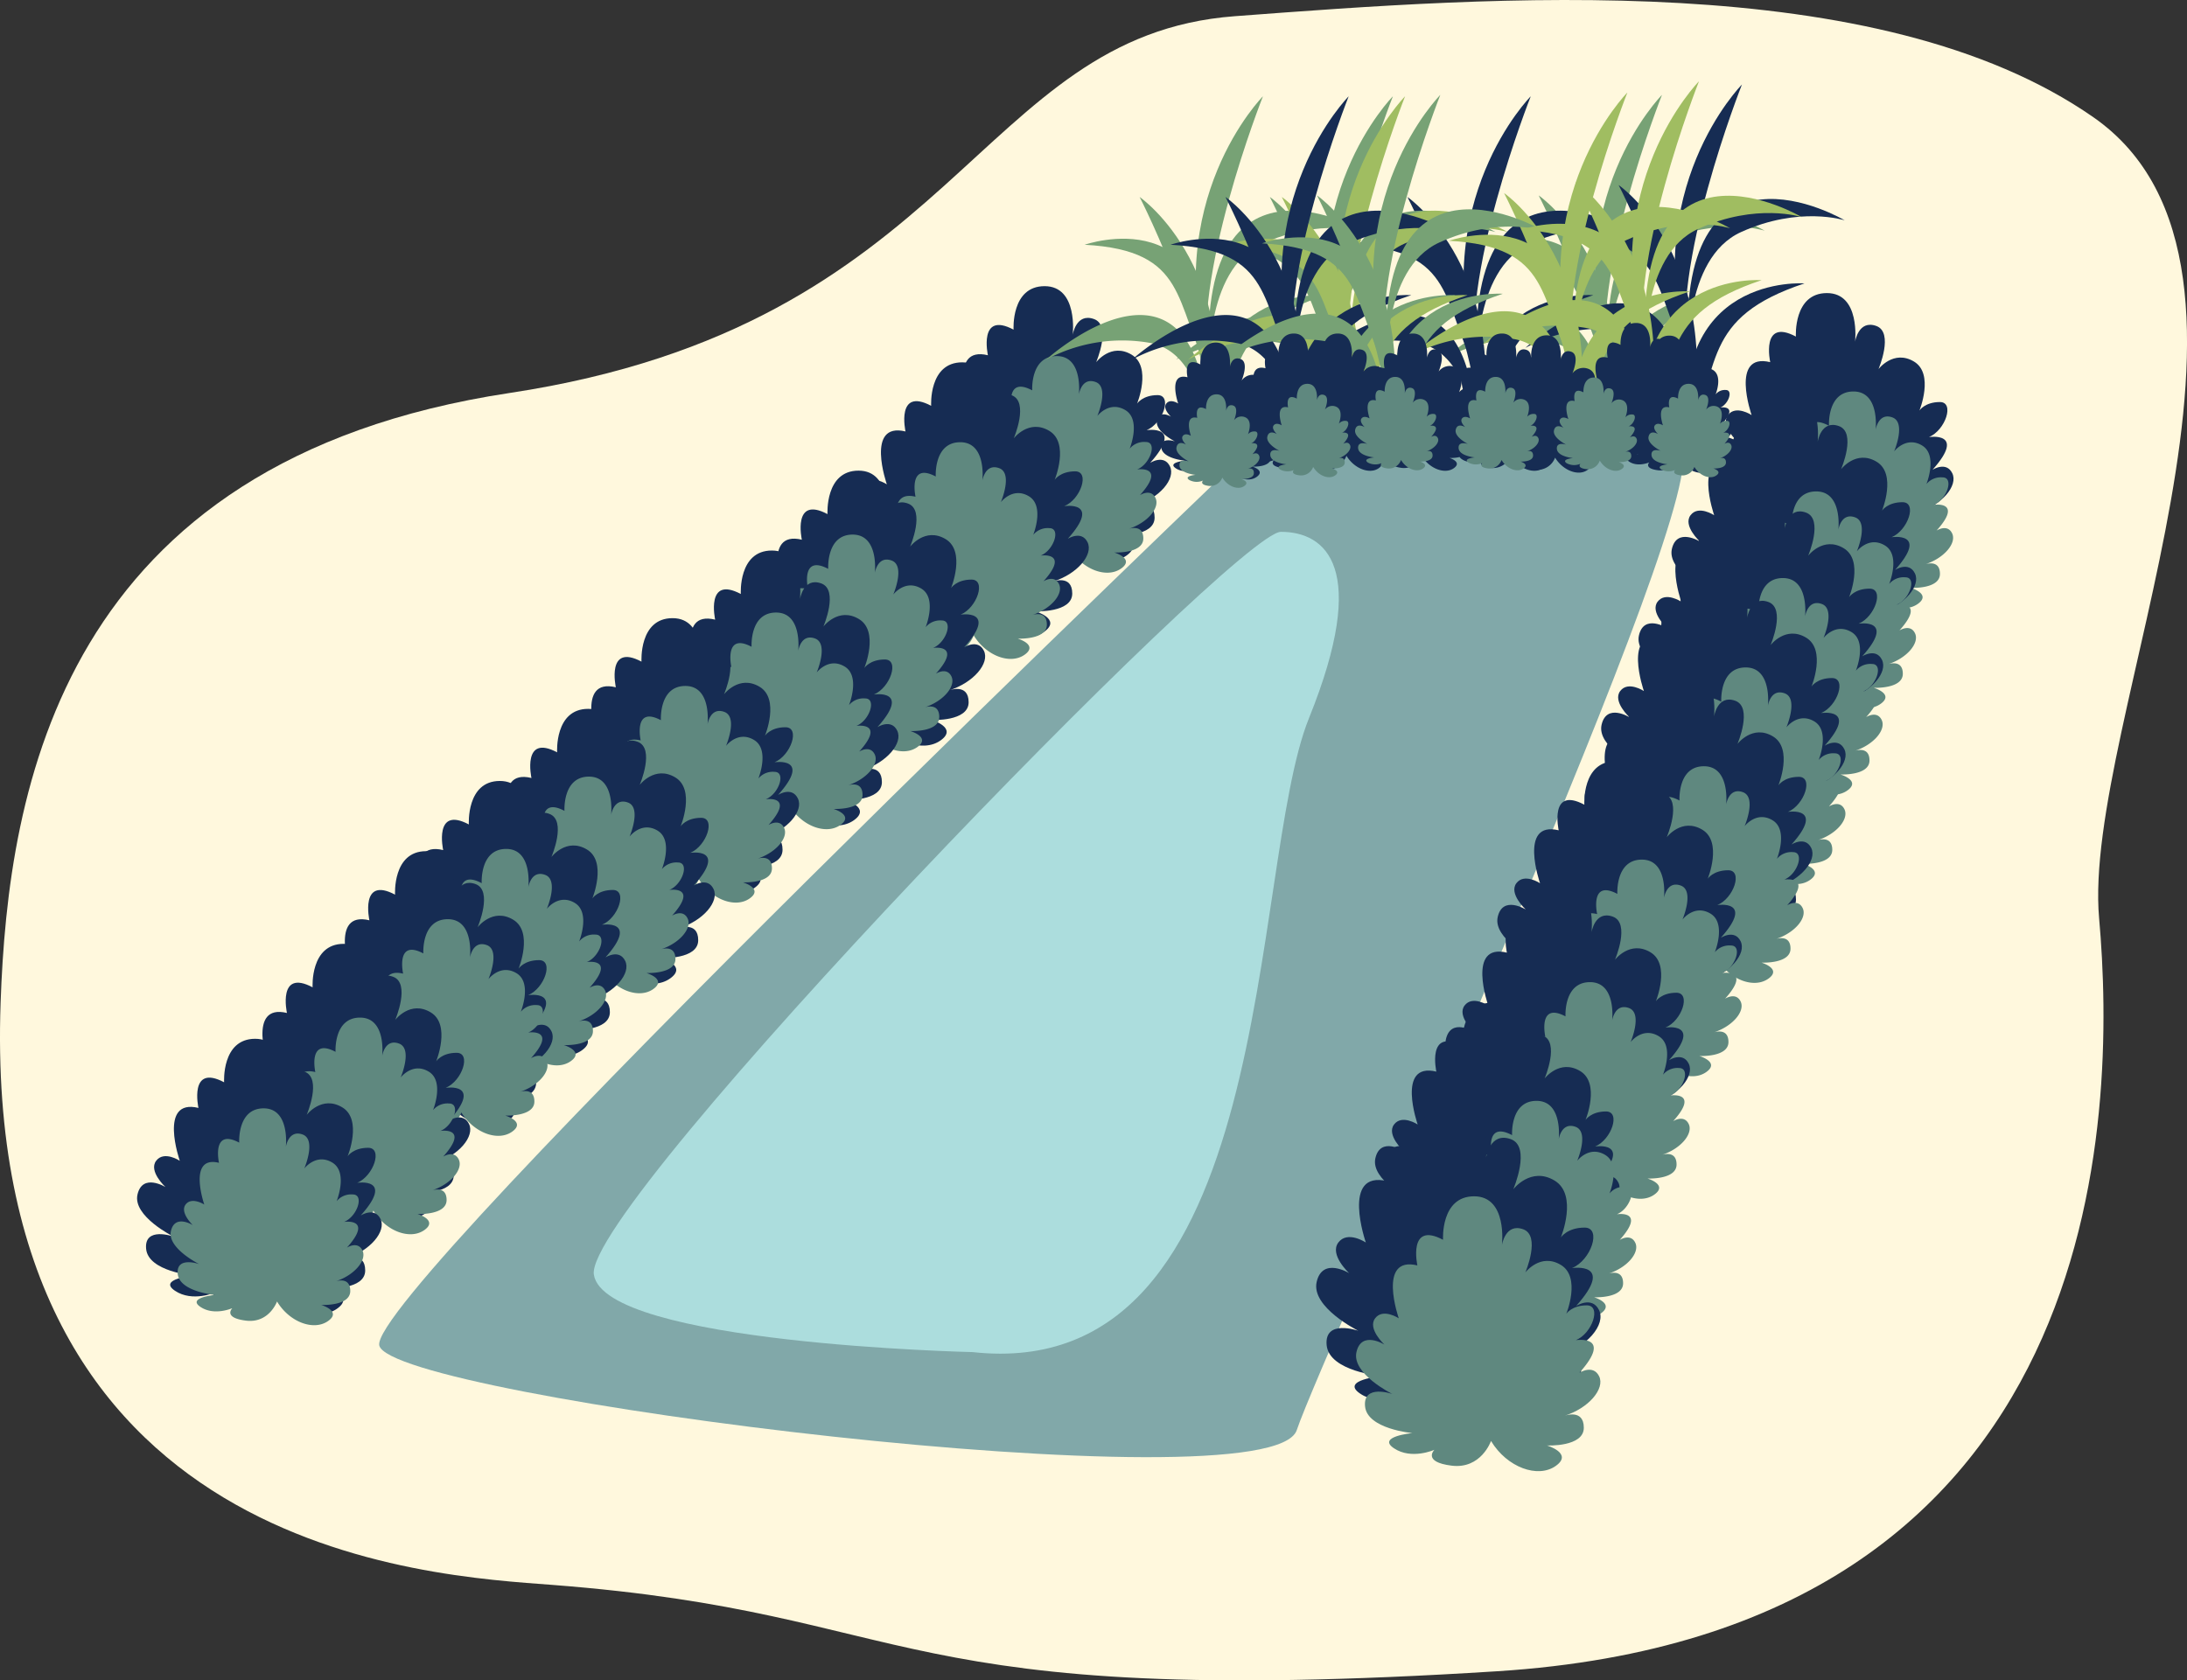 <svg xmlns="http://www.w3.org/2000/svg" viewBox="0 0 499.45 383.85"><rect x="0" y="0" width="499.45" height="383.85" fill="#333333" stroke="none"/><defs><style>.cls-1{fill:#fff8dd;}.cls-2{fill:#81a8a9;}.cls-3{fill:#162c53;}.cls-4{fill:#5f887f;}.cls-5{fill:#77a275;}.cls-6{fill:#a0bd61;}.cls-7{fill:#acdddd;}</style></defs><title>Asset 1</title><g id="Layer_2" data-name="Layer 2"><g id="Layer_54" data-name="Layer 54"><path class="cls-1" d="M.14,229c1.72-48.66,13.7-123.71,116.25-139.23S222.85,8.13,282,3.7,428.76-7.56,478.07,26.78s-2.63,138.69,1.31,183,3,163.11-137.47,172-130.36-13.14-215.68-19.72C98.29,359.9-4.32,355.29.14,229Z"/><path class="cls-2" d="M285.74,102.32S83.65,295.5,86.62,307.38s203.57,37.15,209.52,19.32,96.59-215.46,87.67-224.38S285.74,102.32,285.74,102.32Z"/><path class="cls-3" d="M242.4,121.3s-2.26,6.45-9,5.6-3.9-3.61-3.9-3.61-5.24,2.34-9.25-.36,4.21-3.47,4.21-3.47-10.31-.9-10.8-6.1,6.22-2.82,6.22-2.82-9.34-4.63-8.19-9.6,6.39-1.7,6.39-1.7-3.93-3.61-2.13-6,5.4,0,5.4,0-5-14.33,4.26-12.09c0,0-2.24-10.14,5.86-5.85,0,0-.61-9.93,7.09-9.93s6.42,11.11,6.42,11.11.75-5.07,4.85-3.6.5,9.86.5,9.86,3.43-4.52,8.1-1.72,1.25,11.17,1.25,11.17,1.25-1.93,4.68-1.93,1.24,6.45-2.5,8c0,0,8.65-1.32.82,7.46,0,0,3.13-2,4.5.81s-2.34,7.29-8,9c0,0,4.5-1.76,4.5,2.7s-8.42,4-8.42,4,6.07,1.8,2,4.68S246.05,127.33,242.4,121.3Z"/><path class="cls-3" d="M421.07,122.88s-2.26,6.45-9,5.6-3.91-3.61-3.91-3.61-5.24,2.34-9.24-.36,4.21-3.47,4.21-3.47-10.32-.9-10.81-6.1,6.22-2.82,6.22-2.82-9.33-4.63-8.18-9.6,6.38-1.7,6.38-1.7-3.93-3.61-2.13-6,5.41,0,5.41,0-5-14.33,4.25-12.09c0,0-2.23-10.14,5.86-5.85,0,0-.6-9.93,7.09-9.93s6.43,11.11,6.43,11.11.75-5.07,4.84-3.6.51,9.85.51,9.85,3.43-4.51,8.1-1.72,1.25,11.18,1.25,11.18,1.24-1.93,4.67-1.93,1.25,6.45-2.49,8c0,0,8.65-1.32.82,7.46,0,0,3.13-2,4.5.81s-2.35,7.29-8,9c0,0,4.51-1.76,4.51,2.7s-8.42,4-8.42,4,6.07,1.8,2,4.68S424.72,128.91,421.07,122.88Z"/><path class="cls-4" d="M244.41,125.42s-1.78,5.08-7.12,4.41-3.08-2.85-3.08-2.85-4.13,1.85-7.29-.27,3.32-2.74,3.32-2.74-8.13-.71-8.52-4.81,4.91-2.23,4.91-2.23-7.36-3.65-6.45-7.56,5-1.34,5-1.34-3.1-2.85-1.68-4.72,4.26,0,4.26,0-3.92-11.29,3.35-9.52c0,0-1.76-8,4.62-4.62,0,0-.47-7.83,5.59-7.83s5.07,8.77,5.07,8.77.59-4,3.81-2.85.4,7.77.4,7.77,2.7-3.55,6.39-1.35,1,8.81,1,8.81a4.3,4.3,0,0,1,3.69-1.52c2.7,0,1,5.08-2,6.27,0,0,6.82-1,.65,5.87,0,0,2.47-1.6,3.55.64s-1.85,5.75-6.33,7.13c0,0,3.55-1.38,3.55,2.13s-6.64,3.2-6.64,3.2,4.79,1.41,1.55,3.68-8.76.28-11.64-4.47"/><path class="cls-4" d="M426.37,133.51s-1.78,5.08-7.13,4.41-3.08-2.85-3.08-2.85-4.13,1.84-7.28-.28,3.32-2.74,3.32-2.74-8.13-.71-8.52-4.8,4.9-2.23,4.9-2.23-7.35-3.65-6.45-7.57,5-1.33,5-1.33-3.09-2.85-1.67-4.72,4.25,0,4.25,0-3.91-11.3,3.36-9.53c0,0-1.76-8,4.62-4.61,0,0-.48-7.83,5.59-7.83s5.06,8.76,5.06,8.76.59-4,3.82-2.84.4,7.77.4,7.77,2.7-3.56,6.38-1.36,1,8.82,1,8.82a4.28,4.28,0,0,1,3.68-1.53c2.7,0,1,5.09-2,6.27,0,0,6.82-1,.64,5.88,0,0,2.47-1.6,3.55.64s-1.85,5.74-6.33,7.13c0,0,3.55-1.39,3.55,2.13s-6.63,3.19-6.63,3.19,4.78,1.42,1.54,3.69-8.76.28-11.63-4.47"/><path class="cls-3" d="M412.57,145.71s-2.26,6.45-9,5.6-3.9-3.61-3.9-3.61-5.24,2.33-9.25-.36,4.21-3.47,4.21-3.47-10.31-.91-10.8-6.1S390,135,390,135s-9.33-4.64-8.19-9.6,6.39-1.7,6.39-1.7-3.93-3.61-2.13-6,5.4,0,5.4,0-5-14.33,4.26-12.09c0,0-2.24-10.15,5.86-5.86,0,0-.61-9.93,7.09-9.93s6.42,11.12,6.42,11.12.75-5.08,4.85-3.61.5,9.86.5,9.86,3.43-4.51,8.1-1.72,1.25,11.18,1.25,11.18,1.25-1.93,4.68-1.93,1.24,6.45-2.5,8c0,0,8.65-1.33.82,7.45,0,0,3.13-2,4.51.81s-2.35,7.3-8,9c0,0,4.5-1.75,4.5,2.71s-8.42,4.05-8.42,4.05,6.07,1.79,2,4.68S416.22,151.74,412.57,145.71Z"/><path class="cls-4" d="M417.87,156.33s-1.78,5.09-7.12,4.42-3.08-2.85-3.08-2.85-4.13,1.84-7.29-.28,3.32-2.74,3.32-2.74-8.13-.71-8.52-4.81,4.91-2.22,4.91-2.22-7.36-3.65-6.46-7.57,5-1.34,5-1.34-3.1-2.84-1.68-4.71,4.26,0,4.26,0-3.92-11.3,3.35-9.53c0,0-1.76-8,4.62-4.62,0,0-.48-7.82,5.59-7.82s5.06,8.76,5.06,8.76.6-4,3.82-2.84.4,7.77.4,7.77,2.7-3.56,6.39-1.36,1,8.81,1,8.81a4.3,4.3,0,0,1,3.69-1.52c2.7,0,1,5.08-2,6.27,0,0,6.82-1.05.65,5.87,0,0,2.47-1.59,3.55.64s-1.86,5.75-6.33,7.13c0,0,3.55-1.38,3.55,2.13s-6.64,3.2-6.64,3.2,4.79,1.41,1.54,3.69-8.75.27-11.63-4.48"/><path class="cls-3" d="M405,165.51s-2.26,6.45-9,5.6-3.9-3.62-3.9-3.62-5.24,2.34-9.25-.35,4.21-3.47,4.21-3.47-10.31-.91-10.8-6.1,6.22-2.83,6.22-2.83-9.33-4.63-8.19-9.6,6.39-1.69,6.39-1.69-3.93-3.62-2.13-6,5.4,0,5.4,0-5-14.33,4.26-12.08c0,0-2.24-10.15,5.86-5.86,0,0-.61-9.93,7.09-9.93s6.42,11.12,6.42,11.12.76-5.08,4.85-3.61.5,9.86.5,9.86,3.43-4.52,8.11-1.72,1.24,11.18,1.24,11.18,1.25-1.94,4.68-1.94,1.24,6.45-2.5,8c0,0,8.66-1.33.82,7.45,0,0,3.14-2,4.51.81s-2.35,7.3-8,9.05c0,0,4.5-1.75,4.5,2.7s-8.42,4.06-8.42,4.06,6.07,1.79,2,4.67S408.61,171.54,405,165.51Z"/><path class="cls-4" d="M410.26,176.13s-1.78,5.08-7.12,4.41-3.08-2.85-3.08-2.85-4.13,1.85-7.29-.27,3.32-2.74,3.32-2.74-8.13-.71-8.52-4.81,4.91-2.23,4.91-2.23-7.36-3.65-6.46-7.56,5-1.34,5-1.34-3.1-2.85-1.68-4.72,4.26,0,4.26,0-3.92-11.29,3.35-9.52c0,0-1.76-8,4.62-4.62,0,0-.47-7.83,5.59-7.83s5.07,8.77,5.07,8.77.59-4,3.81-2.85.4,7.77.4,7.77,2.7-3.55,6.39-1.35,1,8.81,1,8.81a4.3,4.3,0,0,1,3.69-1.52c2.7,0,1,5.08-2,6.27,0,0,6.82-1,.65,5.87,0,0,2.47-1.6,3.55.64s-1.86,5.75-6.33,7.13c0,0,3.55-1.38,3.55,2.13s-6.64,3.2-6.64,3.2,4.79,1.41,1.55,3.68-8.76.28-11.64-4.47"/><path class="cls-3" d="M396.47,185.92s-2.26,6.45-9,5.6-3.91-3.62-3.91-3.62-5.24,2.34-9.25-.35,4.22-3.47,4.22-3.47-10.32-.91-10.81-6.1,6.22-2.83,6.22-2.83-9.33-4.63-8.18-9.6,6.38-1.69,6.38-1.69-3.93-3.61-2.13-6,5.41,0,5.41,0-5-14.33,4.25-12.08c0,0-2.23-10.15,5.86-5.86,0,0-.6-9.93,7.09-9.93S399,141.12,399,141.12s.75-5.08,4.84-3.61.51,9.86.51,9.86,3.42-4.51,8.1-1.72,1.25,11.18,1.25,11.18,1.24-1.94,4.67-1.94,1.25,6.45-2.49,8c0,0,8.65-1.33.82,7.45,0,0,3.13-2,4.5.81s-2.35,7.3-8,9c0,0,4.51-1.75,4.51,2.7s-8.42,4.06-8.42,4.06,6.07,1.79,2,4.68S400.12,192,396.47,185.92Z"/><path class="cls-4" d="M401.77,196.54s-1.78,5.08-7.13,4.41-3.08-2.84-3.08-2.84-4.13,1.84-7.29-.28,3.32-2.74,3.32-2.74-8.13-.71-8.51-4.81,4.9-2.22,4.9-2.22-7.36-3.65-6.45-7.57,5-1.34,5-1.34-3.1-2.85-1.68-4.71,4.26,0,4.26,0-3.91-11.3,3.36-9.53c0,0-1.76-8,4.62-4.62,0,0-.48-7.82,5.58-7.82s5.07,8.76,5.07,8.76.59-4,3.82-2.85.4,7.78.4,7.78,2.7-3.56,6.38-1.36,1,8.81,1,8.81a4.29,4.29,0,0,1,3.68-1.52c2.7,0,1,5.08-2,6.27,0,0,6.82-1.05.65,5.87,0,0,2.47-1.6,3.55.64s-1.85,5.75-6.33,7.13c0,0,3.55-1.38,3.55,2.13s-6.63,3.2-6.63,3.2,4.78,1.41,1.54,3.69-8.76.27-11.63-4.48"/><path class="cls-3" d="M388.86,208.5s-2.26,6.45-9,5.59-3.91-3.61-3.91-3.61-5.24,2.34-9.24-.35,4.21-3.48,4.21-3.48-10.32-.9-10.81-6.1,6.22-2.82,6.22-2.82-9.33-4.63-8.18-9.6,6.38-1.69,6.38-1.69-3.93-3.62-2.13-6,5.41,0,5.41,0-5-14.33,4.25-12.09c0,0-2.23-10.14,5.86-5.85,0,0-.6-9.93,7.09-9.93s6.43,11.12,6.43,11.12.75-5.08,4.84-3.61.51,9.86.51,9.86,3.43-4.52,8.1-1.72,1.25,11.18,1.25,11.18,1.24-1.94,4.67-1.94,1.25,6.45-2.49,8c0,0,8.65-1.33.82,7.45,0,0,3.13-2,4.5.81s-2.35,7.29-8,9.05c0,0,4.51-1.76,4.51,2.7s-8.42,4.05-8.42,4.05,6.07,1.8,2,4.68S392.51,214.52,388.86,208.5Z"/><path class="cls-4" d="M392.23,219.12s-1.78,5.08-7.13,4.41-3.08-2.85-3.08-2.85-4.13,1.85-7.29-.28,3.32-2.74,3.32-2.74-8.13-.71-8.51-4.8,4.9-2.23,4.9-2.23-7.36-3.65-6.45-7.57,5-1.33,5-1.33-3.1-2.85-1.68-4.72,4.26,0,4.26,0-3.91-11.29,3.36-9.52c0,0-1.76-8,4.62-4.62,0,0-.48-7.83,5.58-7.83s5.07,8.76,5.07,8.76.59-4,3.82-2.84.4,7.77.4,7.77,2.7-3.56,6.38-1.35,1,8.81,1,8.81a4.28,4.28,0,0,1,3.68-1.53c2.7,0,1,5.09-2,6.27,0,0,6.82-1,.65,5.88,0,0,2.47-1.6,3.55.64s-1.85,5.75-6.33,7.13c0,0,3.55-1.38,3.55,2.13s-6.63,3.19-6.63,3.19,4.78,1.42,1.54,3.69-8.76.28-11.63-4.47"/><path class="cls-3" d="M372.75,229.82s-2.26,6.45-9,5.6-3.9-3.61-3.9-3.61-5.24,2.34-9.25-.36,4.21-3.47,4.21-3.47-10.31-.9-10.8-6.1,6.22-2.82,6.22-2.82-9.33-4.63-8.19-9.6,6.39-1.7,6.39-1.7-3.93-3.61-2.13-6,5.4,0,5.4,0-5-14.33,4.26-12.09c0,0-2.24-10.15,5.86-5.85,0,0-.61-9.93,7.09-9.93S375.29,185,375.29,185s.75-5.07,4.85-3.6.5,9.85.5,9.85,3.43-4.51,8.11-1.72S390,200.73,390,200.73s1.25-1.93,4.68-1.93,1.24,6.45-2.5,7.95c0,0,8.65-1.32.82,7.46,0,0,3.14-2,4.51.81s-2.35,7.29-8,9c0,0,4.5-1.76,4.5,2.7s-8.42,4-8.42,4,6.07,1.8,2,4.68S376.4,235.85,372.75,229.82Z"/><path class="cls-4" d="M378.05,240.45s-1.78,5.08-7.12,4.41-3.08-2.85-3.08-2.85-4.13,1.84-7.29-.28,3.32-2.74,3.32-2.74-8.13-.71-8.52-4.8,4.91-2.23,4.91-2.23-7.36-3.65-6.46-7.57,5-1.33,5-1.33-3.1-2.85-1.68-4.72,4.26,0,4.26,0-3.92-11.3,3.35-9.53c0,0-1.76-8,4.62-4.61,0,0-.48-7.83,5.59-7.83s5.06,8.76,5.06,8.76.6-4,3.82-2.84.4,7.77.4,7.77,2.7-3.56,6.39-1.36,1,8.82,1,8.82a4.29,4.29,0,0,1,3.69-1.53c2.7,0,1,5.09-2,6.27,0,0,6.82-1,.65,5.88,0,0,2.47-1.6,3.55.64s-1.86,5.74-6.33,7.13c0,0,3.55-1.39,3.55,2.13s-6.64,3.19-6.64,3.19,4.79,1.42,1.54,3.69-8.75.28-11.63-4.47"/><path class="cls-3" d="M360.92,257.76s-2.26,6.45-9,5.6-3.91-3.62-3.91-3.62-5.24,2.34-9.24-.35,4.21-3.47,4.21-3.47-10.32-.91-10.81-6.1,6.23-2.83,6.23-2.83-9.34-4.63-8.19-9.6,6.38-1.69,6.38-1.69-3.93-3.61-2.12-6,5.4,0,5.4,0-5-14.33,4.26-12.08c0,0-2.24-10.15,5.86-5.86,0,0-.61-9.93,7.08-9.93S363.46,213,363.46,213s.75-5.08,4.85-3.61.5,9.86.5,9.86,3.43-4.51,8.1-1.72,1.25,11.18,1.25,11.18,1.25-1.93,4.67-1.93,1.25,6.44-2.49,7.95c0,0,8.65-1.33.82,7.45,0,0,3.13-2,4.5.81s-2.35,7.3-8,9.05c0,0,4.5-1.75,4.5,2.7s-8.42,4.06-8.42,4.06,6.07,1.79,2,4.68S364.57,263.79,360.92,257.76Z"/><path class="cls-4" d="M366.22,268.38s-1.78,5.09-7.13,4.41S356,270,356,270s-4.13,1.84-7.29-.28,3.32-2.74,3.32-2.74-8.13-.71-8.52-4.81,4.9-2.22,4.9-2.22-7.35-3.65-6.45-7.57,5-1.34,5-1.34-3.09-2.85-1.67-4.71,4.26,0,4.26,0-3.92-11.3,3.35-9.53c0,0-1.76-8,4.62-4.62,0,0-.48-7.82,5.59-7.82s5.06,8.76,5.06,8.76.59-4,3.82-2.85.4,7.78.4,7.78,2.7-3.56,6.39-1.36,1,8.81,1,8.81a4.29,4.29,0,0,1,3.68-1.52c2.71,0,1,5.08-2,6.27,0,0,6.82-1,.64,5.87,0,0,2.47-1.59,3.55.64s-1.85,5.75-6.32,7.13c0,0,3.55-1.38,3.55,2.13s-6.64,3.2-6.64,3.2,4.78,1.41,1.54,3.69-8.75.27-11.63-4.48"/><path class="cls-3" d="M344.81,284.94s-2.26,6.45-9,5.6-3.9-3.62-3.9-3.62-5.24,2.34-9.25-.35,4.21-3.47,4.21-3.47-10.31-.91-10.8-6.1,6.22-2.83,6.22-2.83-9.33-4.63-8.19-9.6,6.39-1.69,6.39-1.69-3.93-3.61-2.13-6,5.4,0,5.4,0-5-14.33,4.26-12.08c0,0-2.23-10.15,5.86-5.86,0,0-.61-9.93,7.09-9.93s6.42,11.12,6.42,11.12.76-5.08,4.85-3.61.5,9.86.5,9.86,3.43-4.52,8.11-1.72,1.24,11.18,1.24,11.18,1.25-1.94,4.68-1.94,1.25,6.45-2.49,8c0,0,8.65-1.33.81,7.45,0,0,3.14-2,4.51.81s-2.35,7.3-8,9.05c0,0,4.5-1.75,4.5,2.7s-8.42,4.06-8.42,4.06,6.07,1.79,2,4.68S348.46,291,344.81,284.94Z"/><path class="cls-4" d="M354,295.56s-1.78,5.08-7.13,4.41-3.08-2.84-3.08-2.84-4.13,1.84-7.29-.28,3.32-2.74,3.32-2.74-8.13-.71-8.51-4.81,4.9-2.22,4.9-2.22-7.36-3.65-6.45-7.57,5-1.34,5-1.34-3.1-2.85-1.68-4.72,4.26,0,4.26,0-3.91-11.29,3.36-9.52c0,0-1.76-8,4.62-4.62,0,0-.48-7.83,5.58-7.83s5.07,8.77,5.07,8.77.59-4,3.82-2.85.4,7.77.4,7.77,2.7-3.55,6.38-1.35,1,8.81,1,8.81a4.29,4.29,0,0,1,3.68-1.52c2.7,0,1,5.08-2,6.27,0,0,6.82-1.05.65,5.87,0,0,2.47-1.6,3.55.64s-1.85,5.75-6.33,7.13c0,0,3.55-1.38,3.55,2.13s-6.63,3.2-6.63,3.2,4.78,1.41,1.54,3.69-8.76.27-11.63-4.48"/><path class="cls-3" d="M336.42,316.47s-2.62,7.49-10.5,6.5-4.54-4.2-4.54-4.2-6.09,2.72-10.75-.41,4.9-4,4.9-4-12-1.05-12.56-7.08S310.2,304,310.2,304s-10.84-5.39-9.51-11.16,7.42-2,7.42-2-4.57-4.2-2.47-7,6.28,0,6.28,0-5.78-16.65,4.94-14c0,0-2.6-11.79,6.81-6.81,0,0-.7-11.54,8.24-11.54s7.47,12.92,7.47,12.92.87-5.89,5.63-4.19.58,11.46.58,11.46,4-5.25,9.42-2,1.45,13,1.45,13,1.45-2.25,5.43-2.25,1.45,7.5-2.9,9.25c0,0,10.06-1.54.95,8.66,0,0,3.64-2.36,5.24.94s-2.73,8.48-9.33,10.52c0,0,5.23-2,5.23,3.13s-9.78,4.71-9.78,4.71,7.05,2.09,2.27,5.44S340.66,323.47,336.42,316.47Z"/><path class="cls-4" d="M340.49,329.21s-2.26,6.45-9,5.6-3.91-3.62-3.91-3.62-5.24,2.34-9.24-.35,4.21-3.47,4.21-3.47-10.31-.91-10.81-6.1,6.23-2.83,6.23-2.83-9.34-4.62-8.19-9.59,6.38-1.7,6.38-1.7-3.92-3.61-2.12-6,5.4,0,5.4,0-5-14.33,4.25-12.08c0,0-2.23-10.15,5.86-5.86,0,0-.6-9.93,7.09-9.93S343,284.42,343,284.42s.76-5.08,4.85-3.61.5,9.86.5,9.86,3.43-4.52,8.1-1.72,1.25,11.17,1.25,11.17,1.25-1.93,4.68-1.93,1.24,6.45-2.5,7.95c0,0,8.65-1.32.82,7.45,0,0,3.13-2,4.5.81s-2.35,7.3-8,9.05c0,0,4.5-1.75,4.5,2.7s-8.42,4.05-8.42,4.05,6.07,1.8,2,4.68-11.11.35-14.75-5.67"/><path class="cls-3" d="M223.58,138.7s-2.26,6.45-9,5.6-3.9-3.62-3.9-3.62-5.24,2.34-9.25-.35,4.21-3.47,4.21-3.47-10.31-.91-10.8-6.1,6.22-2.83,6.22-2.83-9.33-4.63-8.19-9.6,6.39-1.69,6.39-1.69-3.93-3.61-2.13-6,5.4,0,5.4,0-5-14.32,4.26-12.08c0,0-2.24-10.15,5.86-5.86,0,0-.61-9.93,7.09-9.93s6.42,11.12,6.42,11.12.76-5.08,4.85-3.61.5,9.86.5,9.86,3.43-4.51,8.11-1.72,1.24,11.18,1.24,11.18,1.25-1.93,4.68-1.93,1.24,6.45-2.5,7.95c0,0,8.66-1.33.82,7.45,0,0,3.14-2,4.51.81s-2.35,7.3-8,9c0,0,4.5-1.75,4.5,2.7s-8.42,4.06-8.42,4.06,6.07,1.79,2,4.68S227.23,144.73,223.58,138.7Z"/><path class="cls-4" d="M222.39,145.1s-1.78,5.08-7.12,4.41-3.08-2.84-3.08-2.84-4.13,1.84-7.29-.28,3.32-2.74,3.32-2.74-8.13-.71-8.52-4.81,4.91-2.22,4.91-2.22-7.36-3.65-6.46-7.57,5-1.34,5-1.34-3.1-2.85-1.68-4.72,4.26,0,4.26,0-3.92-11.29,3.35-9.52c0,0-1.76-8,4.62-4.62,0,0-.48-7.83,5.59-7.83s5.06,8.77,5.06,8.77.6-4,3.82-2.85.4,7.77.4,7.77,2.7-3.55,6.39-1.35,1,8.81,1,8.81a4.3,4.3,0,0,1,3.69-1.52c2.7,0,1,5.08-2,6.27,0,0,6.82-1,.65,5.87,0,0,2.47-1.6,3.55.64s-1.86,5.75-6.33,7.13c0,0,3.55-1.38,3.55,2.13s-6.64,3.2-6.64,3.2,4.79,1.41,1.54,3.69-8.75.27-11.63-4.48"/><path class="cls-3" d="M199.92,163.44s-2.26,6.45-9,5.6-3.91-3.61-3.91-3.61-5.24,2.34-9.24-.36,4.21-3.47,4.21-3.47-10.32-.9-10.81-6.1,6.22-2.82,6.22-2.82-9.33-4.63-8.18-9.6,6.38-1.7,6.38-1.7-3.93-3.61-2.13-6,5.41,0,5.41,0-5-14.33,4.25-12.09c0,0-2.23-10.14,5.86-5.85,0,0-.6-9.93,7.09-9.93s6.43,11.11,6.43,11.11.75-5.07,4.84-3.6.51,9.85.51,9.85,3.43-4.51,8.1-1.72,1.25,11.18,1.25,11.18,1.24-1.93,4.67-1.93,1.25,6.45-2.49,8c0,0,8.65-1.32.82,7.46,0,0,3.13-2,4.5.81s-2.35,7.29-8,9.05c0,0,4.51-1.76,4.51,2.7s-8.42,4.05-8.42,4.05,6.07,1.8,2,4.68S203.57,169.47,199.92,163.44Z"/><path class="cls-4" d="M197.82,166.2s-1.79,5.08-7.13,4.41-3.08-2.85-3.08-2.85-4.13,1.84-7.29-.28,3.32-2.74,3.32-2.74-8.13-.71-8.51-4.8,4.9-2.23,4.9-2.23-7.36-3.65-6.45-7.57,5-1.33,5-1.33-3.1-2.85-1.68-4.72,4.26,0,4.26,0-3.91-11.3,3.36-9.53c0,0-1.77-8,4.62-4.61,0,0-.48-7.83,5.58-7.83s5.07,8.76,5.07,8.76.59-4,3.82-2.84.39,7.77.39,7.77,2.71-3.56,6.39-1.36,1,8.82,1,8.82a4.31,4.31,0,0,1,3.69-1.53c2.7,0,1,5.08-2,6.27,0,0,6.82-1,.65,5.88,0,0,2.47-1.6,3.55.63s-1.85,5.75-6.33,7.14c0,0,3.55-1.39,3.55,2.13S207.9,167,207.9,167s4.79,1.42,1.55,3.69-8.76.28-11.63-4.47"/><path class="cls-3" d="M180.11,181.69s-2.26,6.45-9,5.6-3.9-3.62-3.9-3.62-5.24,2.34-9.25-.35,4.21-3.48,4.21-3.48-10.31-.9-10.8-6.09,6.22-2.83,6.22-2.83-9.33-4.63-8.19-9.6,6.39-1.69,6.39-1.69-3.93-3.62-2.13-6,5.4,0,5.4,0-5-14.33,4.26-12.08c0,0-2.24-10.15,5.86-5.86,0,0-.61-9.93,7.09-9.93s6.42,11.12,6.42,11.12.76-5.08,4.85-3.61.5,9.86.5,9.86,3.43-4.52,8.11-1.72,1.24,11.18,1.24,11.18,1.25-1.94,4.68-1.94,1.24,6.45-2.5,8c0,0,8.66-1.33.82,7.45,0,0,3.14-2,4.51.81s-2.35,7.29-8,9.05c0,0,4.5-1.76,4.5,2.7s-8.42,4.05-8.42,4.05,6.07,1.8,2,4.68S183.76,187.71,180.11,181.69Z"/><path class="cls-4" d="M180.32,184s-1.78,5.09-7.13,4.42-3.08-2.85-3.08-2.85-4.13,1.84-7.28-.28,3.32-2.74,3.32-2.74-8.13-.71-8.52-4.81,4.9-2.22,4.9-2.22-7.35-3.65-6.45-7.57,5-1.33,5-1.33-3.09-2.85-1.67-4.72,4.25,0,4.25,0-3.91-11.3,3.36-9.53c0,0-1.76-8,4.62-4.62,0,0-.48-7.82,5.59-7.82s5.06,8.76,5.06,8.76.59-4,3.82-2.84.4,7.77.4,7.77,2.7-3.56,6.38-1.36,1,8.82,1,8.82a4.28,4.28,0,0,1,3.68-1.53c2.7,0,1,5.08-2,6.27,0,0,6.82-1,.64,5.87,0,0,2.47-1.59,3.55.64s-1.85,5.75-6.33,7.14c0,0,3.55-1.39,3.55,2.13s-6.63,3.19-6.63,3.19,4.78,1.42,1.54,3.69-8.76.28-11.63-4.48"/><path class="cls-3" d="M157.43,197.15s-2.26,6.45-9,5.6-3.9-3.61-3.9-3.61-5.24,2.33-9.25-.36,4.21-3.47,4.21-3.47-10.31-.9-10.8-6.1,6.22-2.82,6.22-2.82-9.33-4.63-8.19-9.6,6.39-1.7,6.39-1.7-3.93-3.61-2.13-6,5.4,0,5.4,0-5-14.33,4.26-12.09c0,0-2.24-10.15,5.86-5.86,0,0-.61-9.93,7.09-9.93S160,152.35,160,152.35s.76-5.08,4.85-3.61.5,9.86.5,9.86,3.43-4.51,8.11-1.72,1.24,11.18,1.24,11.18,1.25-1.93,4.68-1.93,1.24,6.45-2.5,8c0,0,8.66-1.32.82,7.45,0,0,3.14-2,4.51.82s-2.35,7.29-8,9c0,0,4.5-1.75,4.5,2.71s-8.42,4.05-8.42,4.05,6.07,1.79,2,4.68S161.08,203.18,157.43,197.15Z"/><path class="cls-4" d="M159.61,200.77s-1.78,5.09-7.13,4.42-3.07-2.85-3.07-2.85-4.13,1.84-7.29-.28,3.32-2.74,3.32-2.74-8.13-.71-8.52-4.81,4.9-2.22,4.9-2.22-7.35-3.65-6.45-7.57,5-1.33,5-1.33-3.09-2.85-1.67-4.72,4.26,0,4.26,0-3.92-11.3,3.35-9.53c0,0-1.76-8,4.62-4.62,0,0-.48-7.82,5.59-7.82s5.06,8.76,5.06,8.76.6-4,3.82-2.84.4,7.77.4,7.77,2.7-3.56,6.39-1.36,1,8.81,1,8.81a4.29,4.29,0,0,1,3.68-1.52c2.71,0,1,5.08-2,6.27,0,0,6.82-1.05.64,5.87,0,0,2.47-1.59,3.55.64s-1.85,5.75-6.32,7.14c0,0,3.55-1.39,3.55,2.13s-6.64,3.19-6.64,3.19,4.78,1.41,1.54,3.69-8.75.27-11.63-4.48"/><path class="cls-3" d="M138.21,217.86s-2.27,6.45-9.05,5.6-3.9-3.62-3.9-3.62-5.24,2.34-9.25-.35,4.21-3.47,4.21-3.47-10.31-.91-10.8-6.1,6.22-2.83,6.22-2.83-9.33-4.63-8.19-9.6,6.39-1.69,6.39-1.69-3.93-3.61-2.13-6,5.4,0,5.4,0-5-14.33,4.26-12.08c0,0-2.23-10.15,5.86-5.86,0,0-.61-9.93,7.09-9.93s6.42,11.12,6.42,11.12.76-5.08,4.85-3.61.5,9.86.5,9.86,3.43-4.51,8.11-1.72,1.24,11.18,1.24,11.18,1.25-1.94,4.68-1.94,1.25,6.45-2.49,8c0,0,8.65-1.33.81,7.45,0,0,3.14-2,4.51.81s-2.35,7.3-8,9c0,0,4.5-1.75,4.5,2.7s-8.42,4.06-8.42,4.06,6.07,1.79,2,4.68S141.85,223.89,138.21,217.86Z"/><path class="cls-4" d="M137.59,221.48s-1.78,5.09-7.13,4.41-3.08-2.84-3.08-2.84-4.13,1.84-7.28-.28,3.32-2.74,3.32-2.74-8.13-.71-8.52-4.81,4.9-2.22,4.9-2.22-7.35-3.65-6.45-7.57,5-1.34,5-1.34-3.09-2.85-1.67-4.71,4.25,0,4.25,0-3.91-11.3,3.36-9.53c0,0-1.76-8,4.62-4.62,0,0-.48-7.82,5.59-7.82s5.06,8.76,5.06,8.76.59-4,3.82-2.85.4,7.78.4,7.78,2.7-3.56,6.38-1.36,1,8.81,1,8.81a4.29,4.29,0,0,1,3.68-1.52c2.7,0,1,5.08-2,6.27,0,0,6.82-1.05.64,5.87,0,0,2.47-1.59,3.55.64s-1.85,5.75-6.33,7.13c0,0,3.55-1.38,3.55,2.13s-6.63,3.2-6.63,3.2,4.78,1.41,1.54,3.69-8.76.27-11.63-4.48"/><path class="cls-3" d="M118,234.33s-2.26,6.45-9,5.6-3.91-3.62-3.91-3.62-5.24,2.34-9.24-.35,4.21-3.47,4.21-3.47-10.31-.91-10.81-6.1,6.23-2.83,6.23-2.83-9.34-4.63-8.19-9.6,6.38-1.69,6.38-1.69-3.92-3.61-2.12-6,5.4,0,5.4,0-5-14.32,4.26-12.08c0,0-2.24-10.15,5.86-5.86,0,0-.61-9.93,7.08-9.93s6.43,11.12,6.43,11.12.75-5.08,4.85-3.61.5,9.86.5,9.86,3.43-4.51,8.1-1.72,1.25,11.18,1.25,11.18,1.25-1.93,4.67-1.93,1.25,6.44-2.49,7.95c0,0,8.65-1.33.82,7.45,0,0,3.13-2,4.5.81s-2.35,7.3-8,9c0,0,4.5-1.75,4.5,2.7s-8.42,4.06-8.42,4.06,6.07,1.79,2,4.68S121.64,240.36,118,234.33Z"/><path class="cls-4" d="M118.69,238s-1.78,5.09-7.13,4.42-3.08-2.85-3.08-2.85-4.13,1.84-7.28-.28,3.32-2.74,3.32-2.74-8.13-.71-8.52-4.81,4.9-2.22,4.9-2.22-7.35-3.65-6.45-7.57,5-1.34,5-1.34-3.09-2.84-1.67-4.71,4.25,0,4.25,0-3.91-11.3,3.36-9.53c0,0-1.76-8,4.62-4.62,0,0-.48-7.82,5.59-7.82s5.06,8.76,5.06,8.76.59-4,3.82-2.84.4,7.77.4,7.77,2.7-3.56,6.38-1.36,1,8.81,1,8.81A4.29,4.29,0,0,1,136,213.5c2.7,0,1,5.08-2,6.27,0,0,6.82-1.05.64,5.87,0,0,2.47-1.59,3.55.64s-1.85,5.75-6.33,7.13c0,0,3.55-1.38,3.55,2.13s-6.63,3.2-6.63,3.2,4.78,1.41,1.54,3.69-8.76.27-11.63-4.48"/><path class="cls-3" d="M101.21,250.34s-2.27,6.45-9,5.59-3.9-3.61-3.9-3.61S83,254.66,79,252s4.22-3.48,4.22-3.48-10.32-.9-10.81-6.1,6.22-2.82,6.22-2.82-9.33-4.63-8.19-9.6,6.39-1.69,6.39-1.69-3.93-3.62-2.13-6,5.4,0,5.4,0-5-14.33,4.26-12.08c0,0-2.23-10.15,5.86-5.86,0,0-.61-9.93,7.09-9.93s6.42,11.12,6.42,11.12.76-5.08,4.85-3.61.5,9.86.5,9.86,3.43-4.52,8.11-1.72,1.24,11.18,1.24,11.18,1.25-1.94,4.68-1.94,1.25,6.45-2.49,8c0,0,8.65-1.33.81,7.45,0,0,3.14-2,4.51.81s-2.35,7.29-8,9.05c0,0,4.5-1.76,4.5,2.7s-8.42,4.05-8.42,4.05,6.07,1.8,2,4.68S104.85,256.36,101.21,250.34Z"/><path class="cls-4" d="M105.37,254.09s-1.78,5.08-7.13,4.41-3.07-2.84-3.07-2.84-4.13,1.84-7.29-.28,3.32-2.74,3.32-2.74-8.13-.71-8.52-4.81,4.9-2.22,4.9-2.22S80.23,242,81.13,238s5-1.34,5-1.34-3.1-2.85-1.68-4.71,4.26,0,4.26,0-3.92-11.3,3.35-9.53c0,0-1.76-8,4.62-4.62,0,0-.48-7.82,5.59-7.82s5.06,8.76,5.06,8.76.6-4,3.82-2.85.4,7.78.4,7.78,2.7-3.56,6.39-1.36,1,8.81,1,8.81a4.29,4.29,0,0,1,3.68-1.52c2.71,0,1,5.08-2,6.27,0,0,6.82-1,.64,5.87,0,0,2.47-1.6,3.55.64s-1.85,5.75-6.32,7.13c0,0,3.55-1.38,3.55,2.13s-6.64,3.2-6.64,3.2,4.78,1.41,1.54,3.69-8.75.27-11.63-4.48"/><path class="cls-3" d="M82.33,271.54s-2.26,6.45-9,5.6-3.91-3.62-3.91-3.62-5.24,2.34-9.24-.35,4.21-3.48,4.21-3.48-10.32-.9-10.81-6.1,6.22-2.82,6.22-2.82-9.33-4.63-8.18-9.6S58,249.48,58,249.48s-3.93-3.62-2.13-6,5.41,0,5.41,0-5-14.33,4.25-12.08c0,0-2.23-10.15,5.86-5.86,0,0-.6-9.93,7.09-9.93s6.43,11.12,6.43,11.12.75-5.08,4.84-3.61.51,9.86.51,9.86,3.43-4.52,8.1-1.72,1.25,11.18,1.25,11.18,1.24-1.94,4.67-1.94,1.25,6.45-2.49,8c0,0,8.65-1.33.82,7.45,0,0,3.13-2,4.5.81s-2.35,7.29-8,9c0,0,4.51-1.76,4.51,2.7s-8.42,4-8.42,4,6.07,1.8,2,4.68S86,277.56,82.33,271.54Z"/><path class="cls-4" d="M85.28,276.53s-1.78,5.09-7.13,4.42-3.07-2.85-3.07-2.85-4.13,1.84-7.29-.28,3.32-2.74,3.32-2.74-8.13-.71-8.52-4.81,4.9-2.22,4.9-2.22-7.35-3.65-6.45-7.57,5-1.33,5-1.33S63,256.3,64.4,254.43s4.26,0,4.26,0-3.92-11.3,3.35-9.53c0,0-1.76-8,4.62-4.62,0,0-.48-7.82,5.59-7.82s5.06,8.76,5.06,8.76.59-4,3.82-2.84.4,7.77.4,7.77,2.7-3.56,6.39-1.36,1,8.81,1,8.81a4.29,4.29,0,0,1,3.68-1.52c2.71,0,1,5.08-2,6.27,0,0,6.82-1.05.64,5.87,0,0,2.47-1.59,3.55.64s-1.85,5.75-6.32,7.14c0,0,3.55-1.39,3.55,2.13s-6.64,3.19-6.64,3.19,4.78,1.42,1.54,3.69-8.75.28-11.63-4.48"/><path class="cls-3" d="M62.11,293.23s-2.26,6.45-9,5.6-3.9-3.61-3.9-3.61-5.24,2.33-9.25-.36,4.21-3.47,4.21-3.47-10.31-.91-10.8-6.1,6.22-2.82,6.22-2.82-9.33-4.64-8.19-9.6,6.39-1.7,6.39-1.7-3.93-3.61-2.13-6,5.4,0,5.4,0-5-14.32,4.26-12.08c0,0-2.24-10.15,5.86-5.86,0,0-.61-9.93,7.09-9.93s6.42,11.12,6.42,11.12.76-5.08,4.85-3.61.5,9.86.5,9.86,3.43-4.51,8.11-1.72,1.24,11.18,1.24,11.18,1.25-1.93,4.68-1.93,1.24,6.45-2.5,8c0,0,8.66-1.33.82,7.45,0,0,3.14-2,4.51.81s-2.35,7.3-8,9.05c0,0,4.5-1.75,4.5,2.71s-8.42,4.05-8.42,4.05,6.07,1.79,2,4.68S65.76,299.26,62.11,293.23Z"/><path class="cls-4" d="M63.28,297.27s-1.79,5.08-7.13,4.41-3.08-2.85-3.08-2.85-4.13,1.84-7.29-.28,3.32-2.74,3.32-2.74S41,295.1,40.59,291s4.9-2.23,4.9-2.23-7.36-3.65-6.45-7.57,5-1.33,5-1.33S41,277,42.39,275.16s4.26,0,4.26,0-3.91-11.3,3.36-9.53c0,0-1.76-8,4.62-4.61,0,0-.48-7.83,5.58-7.83S65.28,262,65.28,262s.59-4,3.82-2.84.39,7.77.39,7.77,2.71-3.56,6.39-1.36,1,8.82,1,8.82a4.31,4.31,0,0,1,3.69-1.53c2.7,0,1,5.08-2,6.27,0,0,6.82-1,.65,5.88,0,0,2.47-1.6,3.55.63s-1.85,5.75-6.33,7.14c0,0,3.55-1.39,3.55,2.13s-6.63,3.19-6.63,3.19,4.78,1.42,1.54,3.69-8.76.28-11.63-4.47"/><path class="cls-5" d="M276.19,104.18s-.07-23.5-13.63-25.86a36.66,36.66,0,0,0-23.65,3.83S276.42,48.23,276.19,104.18Z"/><path class="cls-5" d="M302.69,67.42s-31.54-2.34-26.5,36.76C283.35,86.31,279.16,75.24,302.69,67.42Z"/><path class="cls-5" d="M260.26,45s19.11,37.18,15.93,59.22C285.19,62.14,260.26,45,260.26,45Z"/><path class="cls-5" d="M276.2,85.09s-1.35-23.32,12-29.38S311.84,53,311.84,53,272.59,29.67,276.2,85.09Z"/><path class="cls-5" d="M247.7,55.91s31.14-11,28.5,29.18C268,69.33,271.5,57.2,247.7,55.91Z"/><path class="cls-5" d="M288.42,22s-16.71,42.12-12.22,63.1C264.73,45.87,288.42,22,288.42,22Z"/><path class="cls-5" d="M367.32,103.87s-.07-23.5-13.63-25.86A36.66,36.66,0,0,0,330,81.84S367.55,47.91,367.32,103.87Z"/><path class="cls-5" d="M393.83,67.11s-31.55-2.35-26.51,36.76C374.49,86,370.3,74.92,393.83,67.11Z"/><path class="cls-5" d="M351.39,44.64s19.12,37.19,15.93,59.23C376.32,61.82,351.39,44.64,351.39,44.64Z"/><path class="cls-5" d="M367.33,84.77s-1.35-23.32,12-29.38S403,52.7,403,52.7,363.73,29.35,367.33,84.77Z"/><path class="cls-5" d="M338.83,55.59s31.14-11,28.5,29.18C359.15,69,362.63,56.88,338.83,55.59Z"/><path class="cls-5" d="M379.55,21.67s-16.71,42.12-12.22,63.1C355.87,45.55,379.55,21.67,379.55,21.67Z"/><path class="cls-3" d="M337.35,104.18s-.07-23.5-13.63-25.86a36.66,36.66,0,0,0-23.65,3.83S337.58,48.23,337.35,104.18Z"/><path class="cls-3" d="M363.86,67.42s-31.55-2.34-26.51,36.76C344.52,86.31,340.33,75.24,363.86,67.42Z"/><path class="cls-3" d="M321.42,45s19.12,37.18,15.93,59.22C346.35,62.14,321.42,45,321.42,45Z"/><path class="cls-3" d="M337.36,85.09s-1.34-23.32,12-29.38S373,53,373,53,333.76,29.67,337.36,85.09Z"/><path class="cls-3" d="M308.86,55.91s31.14-11,28.5,29.18C329.18,69.33,332.66,57.2,308.86,55.91Z"/><path class="cls-3" d="M349.58,22s-16.71,42.12-12.22,63.1C325.9,45.87,349.58,22,349.58,22Z"/><path class="cls-3" d="M385.58,101.5S385.51,78,372,75.64a36.66,36.66,0,0,0-23.65,3.83S385.81,45.55,385.58,101.5Z"/><path class="cls-3" d="M412.09,64.74s-31.55-2.35-26.51,36.76C392.75,83.63,388.56,72.55,412.09,64.74Z"/><path class="cls-3" d="M369.65,42.27s19.12,37.19,15.93,59.23C394.58,59.46,369.65,42.27,369.65,42.27Z"/><path class="cls-3" d="M385.59,82.4s-1.34-23.32,12-29.38,23.69-2.69,23.69-2.69S382,27,385.59,82.4Z"/><path class="cls-3" d="M357.09,53.22s31.14-11,28.5,29.18C377.41,66.65,380.89,54.52,357.09,53.22Z"/><path class="cls-3" d="M397.81,19.31S381.1,61.42,385.59,82.4C374.13,43.18,397.81,19.31,397.81,19.31Z"/><path class="cls-5" d="M305.87,104.18s-.07-23.5-13.63-25.86a36.66,36.66,0,0,0-23.65,3.83S306.1,48.23,305.87,104.18Z"/><path class="cls-5" d="M332.38,67.42s-31.55-2.34-26.51,36.76C313,86.31,308.85,75.24,332.38,67.42Z"/><path class="cls-5" d="M290,45s19.11,37.18,15.92,59.22C314.88,62.14,290,45,290,45Z"/><path class="cls-5" d="M305.89,85.09s-1.35-23.32,11.95-29.38S341.53,53,341.53,53,302.28,29.67,305.89,85.09Z"/><path class="cls-5" d="M277.38,55.91s31.14-11,28.51,29.18C297.7,69.33,301.19,57.2,277.38,55.91Z"/><path class="cls-5" d="M318.1,22s-16.7,42.12-12.21,63.1C294.42,45.87,318.1,22,318.1,22Z"/><path class="cls-6" d="M308.65,104.18s-.07-23.5-13.63-25.86a36.66,36.66,0,0,0-23.65,3.83S308.88,48.23,308.65,104.18Z"/><path class="cls-6" d="M335.16,67.42s-31.55-2.34-26.51,36.76C315.82,86.31,311.63,75.24,335.16,67.42Z"/><path class="cls-6" d="M292.73,45s19.11,37.18,15.92,59.22C317.66,62.14,292.73,45,292.73,45Z"/><path class="cls-6" d="M308.67,85.09s-1.35-23.32,11.95-29.38S344.31,53,344.31,53,305.06,29.67,308.67,85.09Z"/><path class="cls-6" d="M280.16,55.91s31.14-11,28.51,29.18C300.48,69.33,304,57.2,280.16,55.91Z"/><path class="cls-6" d="M320.88,22s-16.7,42.12-12.21,63.1C297.2,45.87,320.88,22,320.88,22Z"/><path class="cls-3" d="M295.8,104.18s-.07-23.5-13.63-25.86a36.66,36.66,0,0,0-23.65,3.83S296,48.23,295.8,104.18Z"/><path class="cls-3" d="M322.3,67.42s-31.54-2.34-26.5,36.76C303,86.31,298.77,75.24,322.3,67.42Z"/><path class="cls-3" d="M279.87,45S299,82.14,295.8,104.18C304.8,62.14,279.87,45,279.87,45Z"/><path class="cls-3" d="M295.81,85.09s-1.35-23.32,12-29.38S331.45,53,331.45,53,292.2,29.67,295.81,85.09Z"/><path class="cls-3" d="M267.31,55.91s31.14-11,28.5,29.18C287.63,69.33,291.11,57.2,267.31,55.91Z"/><path class="cls-3" d="M308,22s-16.71,42.12-12.22,63.1C284.34,45.87,308,22,308,22Z"/><path class="cls-6" d="M359.42,103.32s-.07-23.5-13.63-25.86a36.66,36.66,0,0,0-23.65,3.83S359.65,47.37,359.42,103.32Z"/><path class="cls-6" d="M385.92,66.56s-31.54-2.35-26.5,36.76C366.58,85.45,362.39,74.37,385.92,66.56Z"/><path class="cls-6" d="M343.49,44.1s19.11,37.18,15.93,59.22C368.42,61.28,343.49,44.1,343.49,44.1Z"/><path class="cls-6" d="M359.43,84.23s-1.35-23.33,12-29.39,23.68-2.69,23.68-2.69S355.82,28.8,359.43,84.23Z"/><path class="cls-6" d="M330.93,55s31.14-11,28.5,29.19C351.25,68.47,354.73,56.34,330.93,55Z"/><path class="cls-6" d="M371.65,21.13s-16.71,42.11-12.22,63.1C348,45,371.65,21.13,371.65,21.13Z"/><path class="cls-5" d="M316.7,103.87s-.07-23.5-13.63-25.86a36.68,36.68,0,0,0-23.66,3.83S316.93,47.91,316.7,103.87Z"/><path class="cls-5" d="M343.2,67.11s-31.54-2.35-26.5,36.76C323.86,86,319.67,74.92,343.2,67.11Z"/><path class="cls-5" d="M300.77,44.64s19.11,37.19,15.93,59.23C325.7,61.82,300.77,44.64,300.77,44.64Z"/><path class="cls-5" d="M316.71,84.77s-1.35-23.32,12-29.38,23.69-2.69,23.69-2.69S313.1,29.35,316.71,84.77Z"/><path class="cls-5" d="M288.2,55.59s31.14-11,28.51,29.18C308.52,69,312,56.88,288.2,55.59Z"/><path class="cls-5" d="M328.93,21.67s-16.71,42.12-12.22,63.1C305.24,45.55,328.93,21.67,328.93,21.67Z"/><path class="cls-6" d="M375.8,100.76s-.07-23.49-13.63-25.85a36.66,36.66,0,0,0-23.65,3.83S376,44.81,375.8,100.76Z"/><path class="cls-6" d="M402.3,64s-31.54-2.35-26.5,36.75C383,82.9,378.77,71.82,402.3,64Z"/><path class="cls-6" d="M359.87,41.54S379,78.73,375.8,100.76C384.8,58.72,359.87,41.54,359.87,41.54Z"/><path class="cls-6" d="M375.81,81.67s-1.35-23.32,12-29.38,23.68-2.69,23.68-2.69S372.2,26.25,375.81,81.67Z"/><path class="cls-6" d="M347.31,52.49s31.14-11,28.5,29.18C367.63,65.92,371.11,53.78,347.31,52.49Z"/><path class="cls-6" d="M388,18.57s-16.71,42.12-12.22,63.1C364.34,42.45,388,18.57,388,18.57Z"/><path class="cls-3" d="M279.6,106.16a4.3,4.3,0,0,1-4.52,2.8c-3.39-.43-1.95-1.81-1.95-1.81s-2.62,1.17-4.62-.18,2.11-1.73,2.11-1.73-5.16-.45-5.41-3,3.11-1.41,3.11-1.41-4.66-2.32-4.09-4.8,3.19-.85,3.19-.85-2-1.81-1.06-3,2.7,0,2.7,0-2.48-7.17,2.13-6c0,0-1.12-5.08,2.93-2.93,0,0-.31-5,3.54-5s3.21,5.56,3.21,5.56.38-2.54,2.43-1.8.25,4.93.25,4.93A3.12,3.12,0,0,1,287.6,86c2.33,1.39.62,5.59.62,5.59a2.72,2.72,0,0,1,2.34-1c1.71,0,.62,3.22-1.25,4,0,0,4.33-.67.41,3.72,0,0,1.57-1,2.25.41s-1.17,3.64-4,4.52c0,0,2.25-.88,2.25,1.35s-4.21,2-4.21,2,3,.89,1,2.34-5.55.17-7.38-2.84"/><path class="cls-3" d="M297.42,104.09a4.29,4.29,0,0,1-4.52,2.8c-3.39-.42-1.95-1.8-1.95-1.8s-2.62,1.17-4.62-.18,2.11-1.74,2.11-1.74-5.16-.45-5.41-3,3.11-1.41,3.11-1.41-4.66-2.31-4.09-4.8,3.19-.84,3.19-.84-2-1.81-1.06-3,2.7,0,2.7,0-2.48-7.16,2.13-6c0,0-1.12-5.07,2.93-2.93,0,0-.31-5,3.54-5s3.21,5.56,3.21,5.56.38-2.54,2.43-1.81.25,4.93.25,4.93a3.13,3.13,0,0,1,4.05-.86c2.34,1.4.62,5.59.62,5.59a2.72,2.72,0,0,1,2.34-1c1.71,0,.62,3.23-1.25,4,0,0,4.33-.66.41,3.73,0,0,1.57-1,2.25.4s-1.17,3.65-4,4.53c0,0,2.25-.88,2.25,1.35s-4.21,2-4.21,2,3,.9,1,2.34-5.55.18-7.38-2.84"/><path class="cls-3" d="M324.65,104.09a4.29,4.29,0,0,1-4.52,2.8c-3.39-.42-2-1.8-2-1.8s-2.61,1.17-4.62-.18,2.11-1.74,2.11-1.74-5.16-.45-5.4-3,3.11-1.41,3.11-1.41-4.67-2.31-4.1-4.8,3.2-.84,3.2-.84-2-1.81-1.07-3,2.7,0,2.7,0-2.48-7.16,2.13-6c0,0-1.12-5.07,2.93-2.93,0,0-.3-5,3.54-5s3.22,5.56,3.22,5.56.37-2.54,2.42-1.81.25,4.93.25,4.93a3.13,3.13,0,0,1,4.05-.86c2.34,1.4.62,5.59.62,5.59a2.74,2.74,0,0,1,2.34-1c1.71,0,.62,3.23-1.25,4,0,0,4.33-.66.41,3.73,0,0,1.57-1,2.26.4s-1.18,3.65-4,4.53c0,0,2.25-.88,2.25,1.35s-4.21,2-4.21,2,3,.9,1,2.34-5.55.18-7.37-2.84"/><path class="cls-3" d="M307.5,104.09a4.29,4.29,0,0,1-4.52,2.8c-3.39-.42-2-1.8-2-1.8s-2.62,1.17-4.63-.18,2.11-1.74,2.11-1.74-5.16-.45-5.4-3,3.11-1.41,3.11-1.41-4.67-2.31-4.09-4.8,3.19-.84,3.19-.84-2-1.81-1.07-3,2.71,0,2.71,0-2.49-7.16,2.12-6c0,0-1.11-5.07,2.93-2.93,0,0-.3-5,3.55-5s3.21,5.56,3.21,5.56.37-2.54,2.42-1.81.25,4.93.25,4.93a3.13,3.13,0,0,1,4.05-.86c2.34,1.4.63,5.59.63,5.59a2.71,2.71,0,0,1,2.33-1c1.72,0,.63,3.23-1.24,4,0,0,4.32-.66.41,3.73,0,0,1.56-1,2.25.4s-1.18,3.65-4,4.53c0,0,2.26-.88,2.26,1.35s-4.21,2-4.21,2,3,.9,1,2.34-5.56.18-7.38-2.84"/><path class="cls-3" d="M345,104.09a4.29,4.29,0,0,1-4.52,2.8c-3.39-.42-2-1.8-2-1.8s-2.62,1.17-4.62-.18,2.11-1.74,2.11-1.74-5.16-.45-5.4-3,3.11-1.41,3.11-1.41-4.67-2.31-4.1-4.8,3.2-.84,3.2-.84-2-1.81-1.07-3,2.7,0,2.7,0-2.48-7.16,2.13-6c0,0-1.12-5.07,2.93-2.93,0,0-.3-5,3.54-5s3.22,5.56,3.22,5.56.37-2.54,2.42-1.81.25,4.93.25,4.93a3.13,3.13,0,0,1,4.05-.86c2.34,1.4.62,5.59.62,5.59a2.74,2.74,0,0,1,2.34-1c1.71,0,.62,3.23-1.25,4,0,0,4.33-.66.41,3.73,0,0,1.57-1,2.26.4s-1.18,3.65-4,4.53c0,0,2.25-.88,2.25,1.35s-4.21,2-4.21,2,3,.9,1,2.34-5.55.18-7.37-2.84"/><path class="cls-3" d="M375.57,101.69a4.3,4.3,0,0,1-4.52,2.8c-3.39-.43-1.95-1.81-1.95-1.81s-2.62,1.17-4.62-.17,2.1-1.74,2.1-1.74-5.16-.45-5.4-3,3.11-1.41,3.11-1.41-4.67-2.32-4.09-4.8,3.19-.85,3.19-.85-2-1.8-1.06-3,2.7,0,2.7,0-2.49-7.16,2.12-6c0,0-1.11-5.07,2.93-2.93,0,0-.3-5,3.55-5s3.21,5.56,3.21,5.56.38-2.54,2.42-1.81.25,4.93.25,4.93a3.12,3.12,0,0,1,4.05-.86c2.34,1.4.63,5.59.63,5.59a2.71,2.71,0,0,1,2.33-1c1.72,0,.63,3.23-1.24,4,0,0,4.32-.66.41,3.72,0,0,1.56-1,2.25.41s-1.18,3.65-4,4.52c0,0,2.25-.87,2.25,1.35s-4.21,2-4.21,2,3,.9,1,2.34-5.56.17-7.38-2.84"/><path class="cls-3" d="M383.18,104.63a4.3,4.3,0,0,1-4.52,2.8c-3.39-.43-2-1.81-2-1.81s-2.62,1.17-4.63-.18,2.11-1.73,2.11-1.73-5.16-.46-5.4-3,3.11-1.41,3.11-1.41-4.67-2.32-4.09-4.8S371,93.6,371,93.6s-2-1.81-1.07-3,2.71,0,2.71,0-2.49-7.17,2.12-6c0,0-1.11-5.08,2.93-2.93,0,0-.3-5,3.55-5s3.21,5.56,3.21,5.56.37-2.54,2.42-1.8.25,4.93.25,4.93a3.12,3.12,0,0,1,4.05-.86c2.34,1.39.63,5.59.63,5.59a2.71,2.71,0,0,1,2.33-1c1.72,0,.63,3.22-1.24,4,0,0,4.32-.66.41,3.73,0,0,1.56-1,2.25.41s-1.18,3.64-4,4.52c0,0,2.26-.88,2.26,1.35s-4.21,2-4.21,2,3,.89,1,2.33-5.56.18-7.38-2.83"/><path class="cls-3" d="M355.15,104.51a4.3,4.3,0,0,1-4.52,2.8c-3.39-.43-1.95-1.81-1.95-1.81s-2.62,1.17-4.62-.18,2.11-1.73,2.11-1.73-5.16-.46-5.41-3,3.11-1.41,3.11-1.41-4.66-2.32-4.09-4.8,3.19-.85,3.19-.85-2-1.81-1.06-3,2.7,0,2.7,0-2.48-7.17,2.13-6c0,0-1.12-5.08,2.93-2.93,0,0-.31-5,3.54-5s3.21,5.56,3.21,5.56.38-2.54,2.43-1.8.25,4.93.25,4.93a3.12,3.12,0,0,1,4-.86c2.34,1.39.62,5.59.62,5.59a2.72,2.72,0,0,1,2.34-1c1.71,0,.62,3.22-1.25,4,0,0,4.33-.66.41,3.73,0,0,1.57-1,2.25.41s-1.17,3.64-4,4.52c0,0,2.25-.88,2.25,1.35s-4.21,2-4.21,2,3,.89,1,2.34-5.55.17-7.38-2.84"/><path class="cls-4" d="M279.14,109.1a2.92,2.92,0,0,1-3.07,1.9c-2.31-.29-1.33-1.23-1.33-1.23a3.58,3.58,0,0,1-3.14-.12c-1.36-.91,1.43-1.18,1.43-1.18s-3.51-.3-3.67-2.07,2.11-1,2.11-1-3.17-1.57-2.78-3.26,2.17-.58,2.17-.58-1.34-1.23-.72-2,1.83,0,1.83,0-1.69-4.87,1.45-4.11c0,0-.76-3.45,2-2,0,0-.21-3.37,2.41-3.37S280,93.88,280,93.88s.26-1.73,1.65-1.23.17,3.35.17,3.35a2.12,2.12,0,0,1,2.75-.58c1.59.94.43,3.79.43,3.79a1.84,1.84,0,0,1,1.58-.65c1.17,0,.43,2.19-.84,2.7,0,0,2.94-.45.27,2.53,0,0,1.07-.69,1.53.28s-.79,2.48-2.72,3.07c0,0,1.53-.59,1.53.92s-2.86,1.38-2.86,1.38,2.06.61.66,1.59-3.77.12-5-1.93"/><path class="cls-4" d="M299.88,106.69a2.92,2.92,0,0,1-3.07,1.9c-2.31-.28-1.33-1.22-1.33-1.22a3.61,3.61,0,0,1-3.14-.12c-1.36-.92,1.43-1.18,1.43-1.18s-3.51-.31-3.67-2.08,2.11-1,2.11-1-3.17-1.57-2.78-3.26,2.17-.57,2.17-.57-1.34-1.23-.72-2,1.83,0,1.83,0-1.69-4.87,1.45-4.1c0,0-.76-3.45,2-2,0,0-.21-3.38,2.41-3.38s2.18,3.78,2.18,3.78.26-1.72,1.65-1.23.17,3.35.17,3.35a2.12,2.12,0,0,1,2.75-.58c1.59.95.43,3.8.43,3.8a1.83,1.83,0,0,1,1.58-.66c1.17,0,.43,2.19-.84,2.7,0,0,2.94-.45.27,2.54,0,0,1.07-.69,1.54.27s-.8,2.48-2.73,3.08c0,0,1.53-.6,1.53.91s-2.86,1.38-2.86,1.38,2.06.61.66,1.59-3.77.12-5-1.93"/><path class="cls-4" d="M319.94,105.11a2.92,2.92,0,0,1-3.07,1.9c-2.3-.28-1.33-1.22-1.33-1.22a3.61,3.61,0,0,1-3.14-.12c-1.36-.92,1.43-1.18,1.43-1.18s-3.5-.31-3.67-2.08,2.12-1,2.12-1-3.18-1.57-2.79-3.26,2.17-.57,2.17-.57-1.33-1.23-.72-2,1.84,0,1.84,0-1.69-4.87,1.44-4.1c0,0-.76-3.45,2-2,0,0-.2-3.38,2.41-3.38s2.18,3.78,2.18,3.78.26-1.72,1.65-1.23.17,3.35.17,3.35a2.13,2.13,0,0,1,2.76-.58c1.58.95.42,3.8.42,3.8a1.84,1.84,0,0,1,1.59-.66c1.16,0,.42,2.19-.85,2.7,0,0,2.94-.45.28,2.54,0,0,1.06-.69,1.53.27s-.8,2.48-2.73,3.08c0,0,1.53-.6,1.53.91s-2.86,1.38-2.86,1.38,2.06.61.67,1.59-3.78.12-5-1.93"/><path class="cls-4" d="M342.9,105.11a2.92,2.92,0,0,1-3.08,1.9c-2.3-.28-1.32-1.22-1.32-1.22a3.63,3.63,0,0,1-3.15-.12c-1.36-.92,1.44-1.18,1.44-1.18s-3.51-.31-3.68-2.08,2.12-1,2.12-1-3.17-1.57-2.78-3.26,2.17-.57,2.17-.57-1.34-1.23-.73-2,1.84,0,1.84,0-1.69-4.87,1.45-4.1c0,0-.76-3.45,2-2,0,0-.21-3.38,2.4-3.38s2.19,3.78,2.19,3.78.25-1.72,1.64-1.23.18,3.35.18,3.35a2.12,2.12,0,0,1,2.75-.58c1.59.95.42,3.8.42,3.8a1.86,1.86,0,0,1,1.59-.66c1.17,0,.42,2.19-.85,2.7,0,0,2.94-.45.28,2.54,0,0,1.07-.69,1.53.27s-.8,2.48-2.73,3.08c0,0,1.53-.6,1.53.91s-2.86,1.38-2.86,1.38,2.07.61.67,1.59-3.78.12-5-1.93"/><path class="cls-4" d="M365.33,105.26a2.91,2.91,0,0,1-3.07,1.91c-2.3-.29-1.32-1.23-1.32-1.23a3.63,3.63,0,0,1-3.15-.12c-1.36-.92,1.43-1.18,1.43-1.18s-3.5-.31-3.67-2.07,2.12-1,2.12-1-3.17-1.58-2.78-3.27,2.17-.57,2.17-.57-1.34-1.23-.73-2,1.84,0,1.84,0-1.69-4.87,1.44-4.11c0,0-.76-3.45,2-2,0,0-.21-3.38,2.4-3.38S366.2,90,366.2,90s.25-1.72,1.64-1.22.17,3.35.17,3.35a2.13,2.13,0,0,1,2.76-.59c1.59,1,.42,3.8.42,3.8a1.86,1.86,0,0,1,1.59-.66c1.16,0,.42,2.19-.85,2.71,0,0,2.94-.45.28,2.53,0,0,1.07-.69,1.53.27s-.8,2.48-2.73,3.08c0,0,1.53-.6,1.53.92s-2.86,1.37-2.86,1.37,2.07.61.67,1.59-3.78.12-5-1.93"/><path class="cls-4" d="M386.94,106.69a2.92,2.92,0,0,1-3.08,1.9c-2.3-.28-1.32-1.22-1.32-1.22a3.61,3.61,0,0,1-3.14-.12c-1.37-.92,1.43-1.18,1.43-1.18s-3.51-.31-3.67-2.08,2.11-1,2.11-1-3.17-1.57-2.78-3.26,2.17-.57,2.17-.57-1.34-1.23-.73-2,1.84,0,1.84,0-1.69-4.87,1.45-4.1c0,0-.76-3.45,2-2,0,0-.21-3.38,2.41-3.38s2.18,3.78,2.18,3.78.26-1.72,1.65-1.23.17,3.35.17,3.35a2.12,2.12,0,0,1,2.75-.58c1.59.95.42,3.8.42,3.8a1.86,1.86,0,0,1,1.59-.66c1.17,0,.43,2.19-.84,2.7,0,0,2.94-.45.27,2.54,0,0,1.07-.69,1.53.27s-.79,2.48-2.72,3.08c0,0,1.53-.6,1.53.91s-2.86,1.38-2.86,1.38,2.06.61.66,1.59-3.77.12-5-1.93"/><path class="cls-7" d="M222.08,308.87s-84-1.86-86.46-17.69S282.26,121.47,292.53,121.49s20.31,8.15,6.41,42.55S292.07,316.59,222.08,308.87Z"/></g></g></svg>